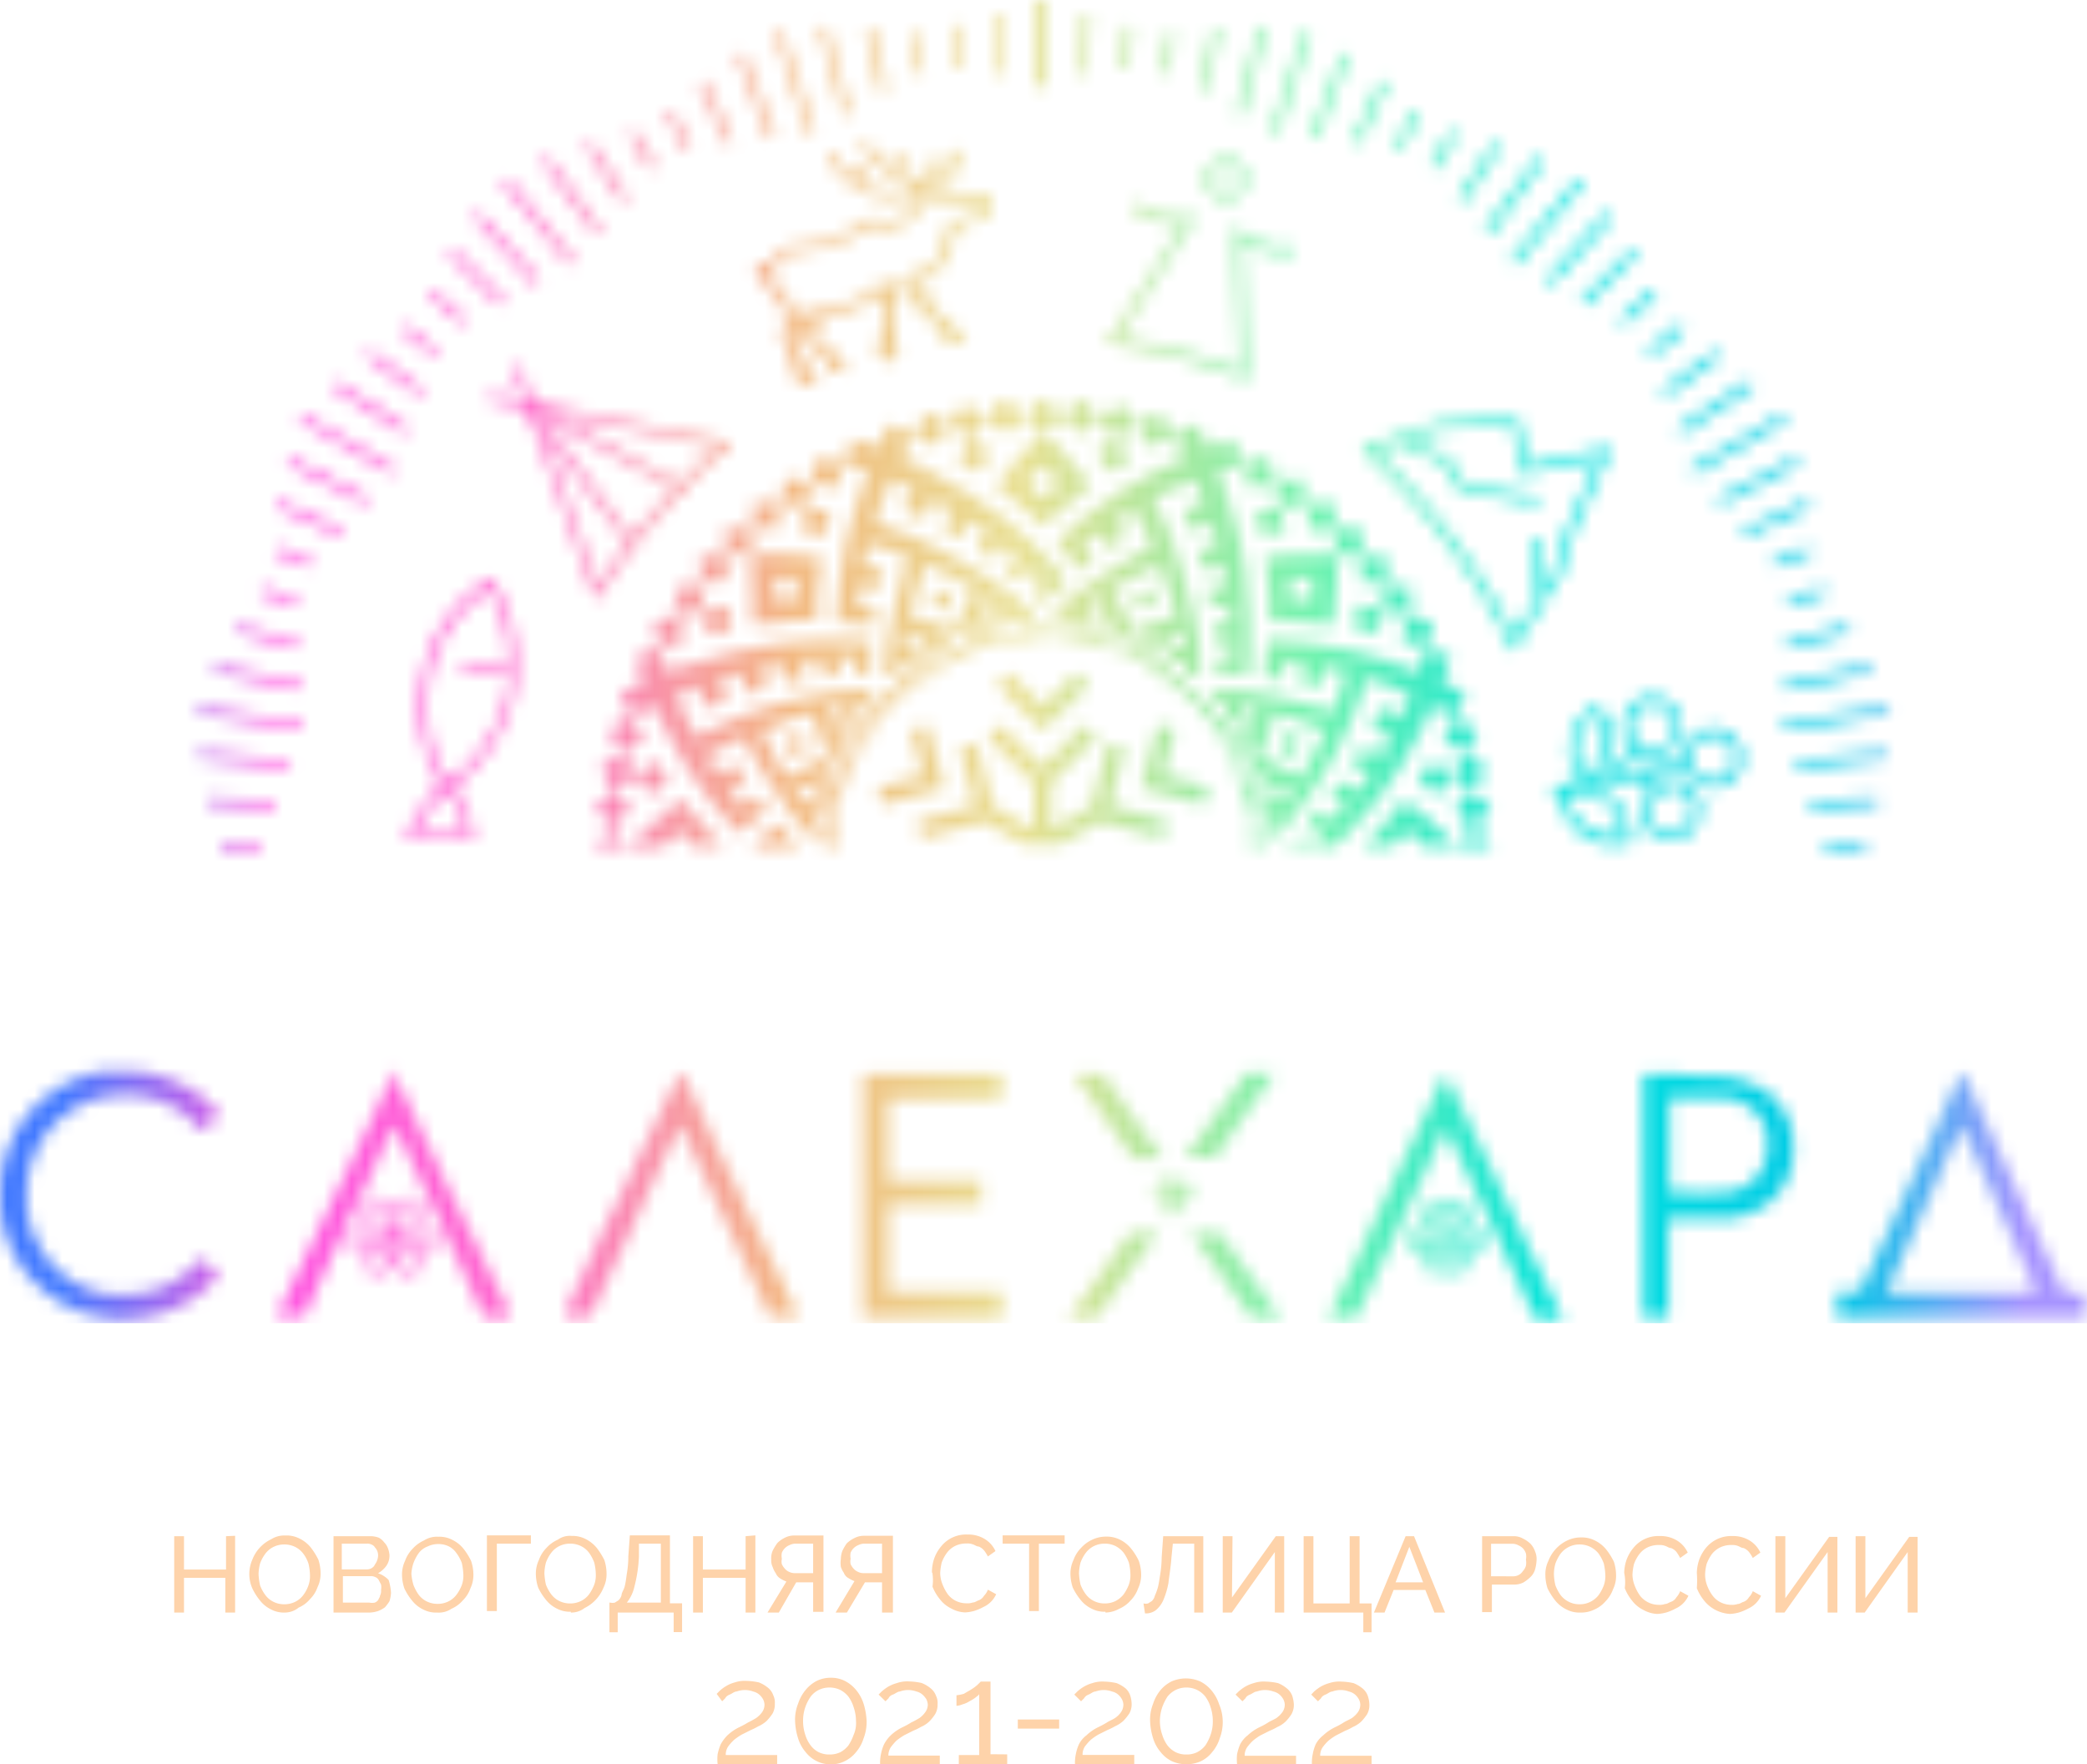 <svg xmlns="http://www.w3.org/2000/svg" xmlns:xlink="http://www.w3.org/1999/xlink" viewBox="0 0 151.43 128"><defs><style>.cls-1,.cls-2{fill:#fff;}.cls-2{fill-rule:evenodd;}.cls-3{mask:url(#mask);}.cls-4{fill:url(#Безымянный_градиент);}.cls-5{fill:#fed3aa;}</style><mask id="mask" x="0" y="0" width="151.43" height="96.01" maskUnits="userSpaceOnUse"><g id="mask0"><path class="cls-1" d="M137,93.78l-.07-.1.77-1.68.65-1.44L139,89.1l.69-1.53.66-1.46.52-1.14c.17-.37.4-.92.61-1.37s.28-.61.42-.91.21-.49.33-.74a.71.71,0,0,1,.1-.14c.2.11.21.31.29.48.16.33.3.67.45,1l.65,1.42c.15.34.3.68.46,1s.39.89.58,1.34l.45,1c.14.32.29.69.45,1s.22.47.32.71c.25.57.51,1.14.77,1.72l.42.89c.19.42.38.85.55,1.28v.1c-.14,0-3.59.06-6.63.06H137Zm5.1-15.57c-.19.42-.38.85-.55,1.27-.26.59-.55,1.17-.8,1.75s-.43.94-.65,1.4l-.36.77c-.22.47-.43.95-.64,1.42s-.35.75-.52,1.1c-.27.61-.54,1.21-.84,1.82l-.43.93c-.21.44-.38.89-.6,1.31s-.38.84-.58,1.25-.36.74-.52,1.1-.38.81-.55,1.23a.8.8,0,0,1-.13.19h-1.32a.32.32,0,0,0-.14,0,.35.35,0,0,0-.13.08.59.59,0,0,1,0,.21v1.55h18.08V93.9a.42.42,0,0,0-.14-.09.35.35,0,0,0-.17,0h-1.34c-.07-.15-.13-.3-.19-.44l-.81-1.75-.51-1.1c-.26-.59-.54-1.18-.81-1.77l-.5-1.1-.67-1.46-.26-.55-.9-2-.42-.9-.64-1.42c-.14-.31-.29-.62-.44-.94l-.6-1.33c-.14-.31-.3-.61-.43-.92a.56.56,0,0,0-.21-.27c-.06.12-.13.22-.18.33"/><path class="cls-1" d="M9,77.73l-.09,0H8.3a1.39,1.39,0,0,0-.41,0,1.33,1.33,0,0,1-.34,0,3.4,3.4,0,0,0-.46.06c-.41.11-.82.21-1.23.36a8.43,8.43,0,0,0-1.77.9,5.55,5.55,0,0,0-.92.67l-.55.46c-.09.09-.17.2-.26.3s-.25.27-.37.42a7.17,7.17,0,0,0-1,1.55c-.12.24-.24.48-.34.72a4.21,4.21,0,0,0-.3.84,5.85,5.85,0,0,0-.21,1A5.08,5.08,0,0,0,0,86.25a7.06,7.06,0,0,0,0,1.3c0,.26.07.52.09.78a7.56,7.56,0,0,0,.23,1,8.24,8.24,0,0,0,.49,1.28,9.58,9.58,0,0,0,.73,1.28,7.66,7.66,0,0,0,1,1.17c.13.14.29.25.43.39a5.41,5.41,0,0,0,.83.67,10.91,10.91,0,0,0,1.71.94,2.47,2.47,0,0,0,.59.22c.38.06.73.2,1.1.26s.7.13,1,.17a17.59,17.59,0,0,0,1.92-.05c.37-.11.75-.12,1.1-.23s.57-.15.85-.26a9.28,9.28,0,0,0,.86-.37c.2-.09.39-.21.59-.31a6.36,6.36,0,0,0,1.4-1,.17.17,0,0,1,.06-.06,5.16,5.16,0,0,0,.73-.75c.06-.07.1-.15.15-.22-.44-.39-.85-.79-1.31-1.15-.13.14-.24.29-.36.41a7.22,7.22,0,0,1-.87.79,7,7,0,0,1-2,1.06,7.23,7.23,0,0,1-.8.21l-.81.13a1.85,1.85,0,0,0-.23,0H9.33a.66.66,0,0,0-.28,0H8.79a.49.49,0,0,0-.17,0,2.15,2.15,0,0,1-.67,0,3.4,3.4,0,0,1-.46-.06c-.33-.11-.68-.18-1-.3A7.24,7.24,0,0,1,5,92.8a7.25,7.25,0,0,1-.76-.61,5.3,5.3,0,0,1-.9-1,7.53,7.53,0,0,1-.66-1.09,7.43,7.43,0,0,1-.74-2.47,8.71,8.71,0,0,1,0-1c0-.11,0-.21,0-.32a3.5,3.5,0,0,1,.06-.72c.06-.23.06-.46.13-.69a6.85,6.85,0,0,1,.32-1,7.08,7.08,0,0,1,1.73-2.56,7.73,7.73,0,0,1,.9-.7,4.88,4.88,0,0,1,.74-.42,5.6,5.6,0,0,1,.55-.27c.35-.1.7-.23,1.07-.31a6.36,6.36,0,0,1,1.23-.15c.43,0,.87,0,1.3,0h0l.92.18a5.91,5.91,0,0,1,1.37.5,6.9,6.9,0,0,1,.95.55,6.64,6.64,0,0,1,1.22,1.15l.11.13h.15l.42-.36c.14-.12.28-.24.41-.37s.3-.19.39-.38l-.31-.37a8.29,8.29,0,0,0-1.43-1.28A9.8,9.8,0,0,0,13,78.61a7.54,7.54,0,0,0-1.43-.55,7.06,7.06,0,0,0-.91-.21,2.44,2.44,0,0,1-.47-.09,1.26,1.26,0,0,0-.28,0H9.21a.09.09,0,0,1-.09,0Z"/><path class="cls-1" d="M62.72,77.93l-.09.09V95.54s0,.06.07.06h10l0-.16V94a.34.34,0,0,0-.09-.24H64.53c-.11-.07-.08-.18-.08-.26v-6a.39.39,0,0,1,.1-.08.2.2,0,0,1,.13,0h6.46s.06,0,.06-.07V85.73c-.06-.1-.16-.07-.24-.07H64.54c-.12-.08-.09-.18-.09-.27V79.85c.11-.12.21-.09.31-.09h7.9a2.21,2.21,0,0,0,0-.25V78.17a1,1,0,0,0,0-.24Z"/><path class="cls-1" d="M122.06,79.65h2.29c.28,0,.55,0,.86,0a3.25,3.25,0,0,1,.42.11,2.8,2.8,0,0,1,.88.31,4.44,4.44,0,0,1,.73.49,3.06,3.06,0,0,1,.54.65,4.35,4.35,0,0,1,.42,1,2.3,2.3,0,0,1,.05.45v.8a3.16,3.16,0,0,1-.26,1.1,3.7,3.7,0,0,1-.55.86,3.39,3.39,0,0,1-1,.77,4.94,4.94,0,0,1-.83.25,3.56,3.56,0,0,1-.92.1c-.72.05-1.44.05-2.16,0h-1.16a.3.3,0,0,1-.23-.07V79.66h1Zm-.43-1.71h-2.29l-.1.08V95.48a.5.5,0,0,0,.05.13H121a.35.35,0,0,0,.06-.14.38.38,0,0,0,0-.15V88.43h3.52a.67.67,0,0,1,.24,0H125c.13,0,.26,0,.39,0a2.74,2.74,0,0,0,.5-.08,3.18,3.18,0,0,1,.33-.08l.55-.17a5.06,5.06,0,0,0,1.22-.58,4.91,4.91,0,0,0,.88-.76,4.49,4.49,0,0,0,.65-.9,5,5,0,0,0,.59-1.89c0-.2,0-.41,0-.62s0-.28,0-.43v-.15a3.65,3.65,0,0,1-.07-.46,2.63,2.63,0,0,0-.13-.62,3.81,3.81,0,0,0-.43-1,4.13,4.13,0,0,0-1.14-1.35,4.07,4.07,0,0,0-.55-.37,5.52,5.52,0,0,0-.55-.26q-.39-.17-.78-.3a7.28,7.28,0,0,0-1.46-.3,7.47,7.47,0,0,0-1,0Z"/><path class="cls-1" d="M49.22,78c-.1.21-.19.43-.29.64l-1.07,2.2c-.21.45-.43.9-.65,1.34-.14.29-.27.58-.42.86s-.32.7-.48,1-.31.66-.47,1-.4.85-.61,1.27-.28.54-.41.82-.32.7-.48,1-.37.74-.55,1.1-.38.81-.55,1.22l-.89,1.89-.6,1.24L41,95.25a.32.32,0,0,0,0,.14.35.35,0,0,0,0,.14s0,0,.05,0h1.76l.12-.19c.17-.36.33-.72.5-1.1s.41-.9.63-1.35.55-1.19.85-1.78.43-.94.66-1.39.38-.81.55-1.21c.07-.16.15-.33.24-.49.24-.55.47-1.07.73-1.59s.44-.94.67-1.41.58-1.24.86-1.87c.17-.37.33-.74.52-1.1.06-.11.06-.28.25-.33l.09.17.74,1.61L51,85.15l.67,1.45c.21.43.41.84.61,1.27s.55,1.17.81,1.75c.14.3.31.59.45.9s.21.55.34.77c.29.55.55,1.16.83,1.72.17.31.29.66.44,1,.07.15.15.28.22.43l.49,1.1a1.15,1.15,0,0,0,.26,0h1.69a.57.57,0,0,0,0-.13.35.35,0,0,0,0-.13,2.11,2.11,0,0,1-.18-.33l-.45-1c-.33-.71-.67-1.41-1-2.11-.17-.38-.35-.75-.55-1.1-.31-.67-.63-1.35-.95-2-.13-.27-.28-.55-.41-.81s-.29-.66-.45-1l-.62-1.28-1-2.07-.48-1-1-2.19-.73-1.51c-.16-.34-.32-.69-.5-1.05a1,1,0,0,0-.16.19"/><path class="cls-1" d="M28.45,78.06c-.14.28-.27.55-.41.85s-.24.49-.36.74c-.19.42-.38.83-.58,1.24l-1,2.07c-.19.4-.38.79-.55,1.18l-1,2.07c-.13.27-.26.55-.39.81l-.6,1.23-.95,2L22,91.5c-.33.69-.66,1.4-1,2.09-.12.27-.26.52-.38.79s-.37.77-.55,1.17a.44.44,0,0,0,.15,0h1.81c.09-.15.17-.31.25-.46l.54-1.21c.29-.61.55-1.22.86-1.83.19-.43.38-.85.58-1.28l.13-.18s1-2.16,1-2.3L26.07,87l.2-.4.58-1.21c.1-.22.19-.45.29-.67s.25-.47.36-.71c.19-.4.36-.8.55-1.19s.27-.59.41-.87a1.88,1.88,0,0,1,.16-.23c.07.12.12.23.17.33.24.51.48,1,.71,1.52.14.29.27.59.4.88s.31.6.45.9.2.46.31.69.14.29.21.44l.66,1.38c.13.26.24.55.36.79a.42.42,0,0,0,.11.15,15.39,15.39,0,0,0,.81,1.81l.1.21c.26.57.54,1.15.8,1.72.19.4.39.8.55,1.21s.37.79.55,1.18a1.77,1.77,0,0,0,.15.31c.07.11.07.27.22.33H36.9l.05-.06a.73.73,0,0,0,0-.3c-.29-.63-.55-1.23-.85-1.83L35.39,92l-.48-1c-.31-.68-.64-1.36-1-2-.12-.24-.23-.48-.34-.72-.31-.65-.62-1.31-1-2-.15-.32-.3-.65-.47-1s-.24-.55-.37-.81c-.21-.46-.43-.92-.65-1.37-.13-.26-.27-.52-.39-.78l-1-2.1-.51-1.09-.65-1.39a.36.36,0,0,0-.2.22"/><path class="cls-1" d="M25.42,90.39l.12-.45,1.52.41,1-.58-1-.58-1.52.42-.12-.47,1.38-.36-.37-1.39.46-.12.4,1.52,1,.57V88.21L27.18,87.1l.33-.34,1,1,1-1,.34.34-1.12,1.11v1.15l1-.57.41-1.52.45.12-.37,1.39,1.39.36-.13.47L30,89.19l-1,.58,1,.58,1.52-.41.13.45-1.39.37.37,1.39-.45.13-.41-1.53-1-.57v1.15l1.12,1.11-.34.34-1-1-1,1-.33-.34,1.11-1.11V90.18l-1,.57-.4,1.53-.46-.13.37-1.39Z"/><path class="cls-1" d="M104.81,78c-.09.17-.17.36-.25.55l-1.1,2.25-.42.85c-.14.29-.31.71-.48,1.06s-.36.73-.55,1.1-.33.74-.51,1.1c-.3.62-.59,1.24-.9,1.86-.18.39-.36.77-.55,1.15s-.38.84-.58,1.25-.5,1.1-.76,1.64-.47,1-.69,1.43l-.63,1.31-.21.43c-.21.43-.42.87-.62,1.3,0,.1-.14.21-.07.34h1.89a.75.75,0,0,0,.07-.12c.18-.38.35-.76.55-1.14l.68-1.48.6-1.25c0-.1.09-.21.14-.31l.33-.66S102,88,102.16,87.61l.69-1.42c.27-.57.55-1.15.81-1.73s.5-1.06.75-1.59c.14-.31.28-.63.43-.94a.08.08,0,0,1,0,0l0,0h.1l.55,1.18c.07.15.16.3.23.45l.57,1.25.37.74c.25.55.48,1.1.76,1.64s.55,1.17.85,1.76c0,0,.82,1.81.82,1.81l.72,1.51c.07.15.15.3.23.45l.7,1.56c.21.44.41.88.62,1.31a.64.64,0,0,0,.1.13h1.85l.06-.07c-.19-.39-.36-.76-.55-1.14s-.3-.59-.44-.89c-.27-.59-.54-1.18-.82-1.77-.16-.35-.35-.7-.52-1s-.36-.8-.54-1.2c-.3-.64-.62-1.29-.93-1.93l-.89-1.89c-.17-.37-.34-.74-.52-1.1-.28-.59-.55-1.17-.85-1.75l-.59-1.25c-.2-.42-.37-.77-.55-1.16-.11-.23-.21-.47-.33-.7-.28-.55-.55-1.16-.84-1.74l-.09-.15-.14.21"/><path class="cls-1" d="M104.3,89.77a.61.61,0,0,1,.1-.37.7.7,0,0,1,.3-.24.62.62,0,0,1,.38,0,.63.63,0,0,1,.34.18.7.7,0,0,1,.18.34.66.66,0,0,1-.65.78.65.65,0,0,1-.65-.65Zm.66-2-.91-.9-.34.34,1,1v.44a1.1,1.1,0,0,0-.59.34l-.38-.22-.37-1.36-.46.12.33,1.23-1.23.33.12.46,1.36-.36.39.22a1,1,0,0,0,0,.69l-.39.21L102.13,90l-.12.46,1.23.33L102.91,92l.46.12.37-1.36.38-.22a1.1,1.1,0,0,0,.59.34v.44l-1,1,.34.34.91-.9.92.89.34-.34-1-1v-.44a1.17,1.17,0,0,0,.6-.34l.38.22.36,1.36L107,92l-.33-1.23,1.23-.33L107.8,90l-1.36.36-.39-.21a1,1,0,0,0,0-.69l.39-.22,1.36.36.12-.46-1.23-.33.33-1.23-.46-.12-.36,1.36-.38.22a1.17,1.17,0,0,0-.6-.34v-.44l1-1-.34-.34Z"/><path class="cls-1" d="M82,89.47l-1.25,1.75-.73,1L78.75,94c-.32.42-.64.85-1,1.29l-.21.3s0,0,0,0l2,0a1.71,1.71,0,0,0,.18-.2c.41-.55.83-1.13,1.24-1.7l1.12-1.58c.52-.72,1.05-1.42,1.56-2.14l.37-.55Zm4.39,0,.3.42,1.39,1.9,1.38,1.91,1.38,1.9h1.89c.06,0,.12,0,.15-.06a0,0,0,0,0,0,0L91.73,94l-1.55-2.2c-.41-.55-.81-1.14-1.21-1.71l-.44-.61ZM79.82,77.92H78.08L78,78l.11.18,1,1.43c.23.33.45.66.69,1l1.06,1.49.82,1.14.59.84h2.16l-.11-.16-1-1.31c-.23-.33-.46-.66-.7-1l-.86-1.2-.69-1-.89-1.24-.11-.15A.49.49,0,0,0,80,78,.57.57,0,0,0,79.82,77.92Zm10.42.22c-.13.21-.27.39-.41.59L89,79.86l-1,1.35c-.44.61-.88,1.21-1.31,1.82l-.74,1h2.2l.68-1,1.41-2c.55-.75,1.1-1.5,1.6-2.26l.55-.78a.06.06,0,0,0,0-.06l-.06-.07H90.7a.51.51,0,0,0-.25,0,.47.47,0,0,0-.19.18"/><path class="cls-1" d="M85.8,85.3l-.57,1-.58-1-.41.23.57,1H83.67V87h1.14l-.57,1,.41.23.58-1,.57,1,.41-.23-.57-1h1.14v-.47H85.64l.57-1Z"/><path class="cls-1" d="M64,58.39l4.55-1.22-1.22-4.55-1.23.32.88,3.32-3.29.89ZM75.65,53,79,49.71l-.91-.9-2.43,2.42-2.42-2.42-.91.9Zm4.89,5.42,1.1-4.18-1.23-.34L79.19,58.5l-2.92,1.68V56.81l3.33-3.33-.9-.9-3.07,3.06-3.07-3.06-.9.9L75,56.81v3.37L72.07,58.5l-1.22-4.56-1.23.34,1.12,4.18-4.19,1.13.33,1.23,4.55-1.21,2.92,1.68h2.56l2.92-1.68,4.55,1.21.33-1.23Zm7.14-1.31-3.29-.89.88-3.32L84,52.62l-1.22,4.55,4.55,1.22Z"/><path class="cls-1" d="M98.88,61.43H101l-1.07-1.06-1.09,1.06Zm-3.12-11.6.39-1.44.27-1.48-1.48-.25-1.49-.13-.14,1.25.13-1.25L92,46.44l-.15,1.4-.13,1.26,1.26.21.27-1.37,1.39.2-.28,1.38Zm3.41-.64,1.53.55.55-1.65-1.65-.48L98,47.18l-1.6-.29-.27,1.48,1.46.38ZM95,55.33l-.65,1.1,1.1.62L96.1,56l.73-1.2.62-1.27.64-1.36.54-1.41.55-1.53-1.57-.43-.4,1.46-.51,1.4-.06.16.06-.16-1.34-.45-.51,1.31,1.33.45-.62,1.25ZM81.7,39,81,37.74,80.1,36.5l-1.23.87-1.15,1,.78,1-.79-1-1.06.93.89,1.09.81,1,1-.73-.78-1.17,1.12-.84.78,1.18Zm2-2.86,1.48-.68-.78-1.57-1.52.84-1.42.81-1.32.92L81,37.74,82.25,37ZM85,43.49l.32,1.23,1.23-.35-.32-1.23-.33-1.35-.45-1.34L85,39l-.62-1.36-.7-1.47L82.24,37l.75,1.3.62,1.36-1.26.62.54,1.29L84.15,41l.45,1.32ZM64.1,41.38,62.65,41l-1.48-.27-.25,1.48-.13,1.49-.1,1.41,1.41.15,1.26.13.2-1.25-1.37-.28.21-1.38,1.37.27ZM63.46,38,64,36.45l-1.65-.55-.48,1.64-.43,1.57-.29,1.61,1.48.26L63,39.53Zm6.14,4.18,1.1.64.62-1.1L70.22,41,69,40.31l-1.26-.66L66.41,39,65,38.47l-1.52-.55L63,39.49l1.46.4,1.4.52-.45,1.33,1.31.51.45-1.32,1.25.61,1.15.55ZM53.32,55.42l-1.3.75L50.78,57l.87,1.23,1,1.14.93,1.06,1.1-.89,1-.8-.73-1-1.17.78-.83-1.1,1.17-.78Zm-2.85-2L49.79,52l-1.57.78.84,1.52.8,1.41L50.79,57,52,56.17l-.76-1.3Zm7.29-1.39L59,51.76l-.34-1.22-1.23.31-1.36.33-1.33.45-1.41.51-1.37.63-1.47.7.8,1.41,1.32-.75L54,53.5l.15-.06-.15.07.62,1.26,1.29-.55L55.24,53l1.32-.45Zm3.46-.8.2,1-1,.27-.29-1.1,1.1-.2-.17-1,.18,1Zm-2.07,6.48-.86.59-.66-.92,1-.55Zm3.11-6.64L63.32,51,63.22,50l-1.06.08L61,50.15l-1.13.2-1.24.2L59,51.77l.31,1.09.39,1.1.37,1-1,.44-1,.48-1,.55-.64-1.1-.55-1.13-1.29.55.73,1.19L56,57l.73,1,.66,1,.73.87.82-.67-.81.67.69.8L59.6,60l-.68-.8.86-.6-.62-.83.92-.52-.55-.91,1-.43-.45-1,1-.35-.37-1,1-.26-.28-1,1-.17ZM72.63,44l-.6.88-.91-.55.55-1Zm-5.77,2.1-.27,1-1-.19.19-1.1Zm6.65-1.48.81.69L75,44.5l-.8-.68-.89-.75-.94-.65-1-.75-.62,1.1-.57,1-.49,1-.43,1-1-.37L67.13,45,66,44.7l.35-1.21.42-1.18-1.31-.52-.33,1.36-.32,1.23-.21,1.25-.19,1.13-.1,1.14,1.06.1-1.05-.1L64.27,49l1,.11L65.4,48l1,.19.17-1,1,.29.26-1,1,.38.35-1,1,.45.44-1,.91.55.52-.92.86.62Zm12.36,2.3-1,.19-.26-1-.24-.91.24.91,1.1-.29Zm-5.56-2.59-.91.55L78.8,44l.93-.65ZM86,48l.08,1,1.06-.11-.08-1L87,46.73l-.2-1.13-.2-1.24-1.22.34-1.09.3-1.1.4-1,.37-.44-1-.48-1-.58-1,1.1-.64,1.13-.55-.55-1.3-1.2.73-1.09.65-1,.73-1,.66-.86.74.67.82-.67-.82-.81.69.68.82.8-.68.59.87.87-.62.51.92.91-.55.44,1,1-.46.35,1,1-.37.27,1,1-.28.18,1Zm6.2,9.77.55-.91,1,.54-.65.94Zm-.93-6.29-.3,1.1-1-.26.19-1Zm1.18,7.74L91.8,60l.82.67.69-.8.74-.89.67-.94.74-1-1.1-.61-1-.58-1-.48-.95-.43.36-1,.4-1.07.29-1.1,1.23.32,1.19.42.51-1.32L94,50.88l-1.24-.32-1.24-.2-1.14-.21-1.13-.09-.11,1,.11-1L88.19,50,88.08,51l1,.08-.19,1,1,.17-.28,1,1,.25-.38,1,1,.35-.45,1,1,.44-.55.91.91.52-.59.85Zm-2,2.23h1.37l-.69-.68.63-.73-.72-.63.55-.78-.8-.55.49-.83-.85-.47.43-.88L90,55.5l.34-.91-.91-.32.27-.93-1-.24.18-1L88,52l.1-1-1-.07V50h-1l-.07-1-1,.1-.16-1-.95.18-.24-.94-.93.26-.32-.91-.91.34-.39-.88-.88.42-.47-.85-.83.5-.55-.8L77.7,46l-.61-.75-.74.64-.64-.67L75,46l-.73-.64-.61.76-.79-.55-.55.8-.84-.5-.47.84-.87-.42-.4.89-.91-.35-.31.92-.94-.26-.23.94-1-.19-.15,1-1-.09-.06,1h-1v1l-1,.07.09,1-1,.15.19,1-.94.23.26.94-.91.31.34.91-.88.4.42.87-.85.47.5.84-.8.55.55.79-.75.61.63.74.76-.62-.62-.78.8-.55-.54-.79.84-.47-.5-.83.89-.4-.43-.87.92-.32-.35-.9,1-.24-.27-.93,1-.16L63.43,52l1-.08-.1-1h1V50l1,.1.08-1,1,.18.15-1,.94.26.23-.94.91.34.32-.91.87.42.39-.88.84.5.47-.85.78.55.55-.8.74.63.61-.75.68.69.68-.69.61.75.73-.64.55.8.79-.54.47.84.83-.5.4.88.87-.42L82,48l.9-.35.24.95.93-.27.16,1,1-.18.07,1,1-.1v1h1l-.1,1L88,52l-.18.94,1,.16-.27.93.94.24-.34.91.91.32-.42.87.88.39-.5.84.85.47-.54.78.8.55-.64.74.75.61-.69.68ZM93.6,43.52V41.9l-.14-1.61-1.65.13L92,42.07l.12,1.49h0v1.5h1.51l1.49.12.13-1.62Zm-.16-3.24.15,1.64h1.62v1.65l1.64.15L97,42l0-1.74-1.75,0Zm1.78,3.26-.14,1.64,1.65.15.13-1.65ZM93.85,54.82l.55-1.15-1.2-.41-.4,1.09ZM77.9,36.22l1.25-1L78.1,33.93l-1.25,1Zm-2.19,2,1.05-1.07L75.71,36.1l-1.06,1.09Zm8.16,5.65-.42-1.19-1.14.55.48,1ZM69.1,43.27,68,42.72l-.41,1.2,1.09.39ZM50.47,59.22l-1.24,1.05,1.13,1.16H52.5l-1.07-1.06Zm-3.6,1,1.21,1.26,1.14-1.16-1-1.25Zm9.49,1.26H58l-.81-.82-.73-.87-1,.8Zm-1.83,0h1.82l-.91-.9Zm5,0h1.4l-.7-.68ZM49.43,58,48.19,59l1,1.25,1.24-1Zm8.74-4.7-1.2.42.55,1.14,1-.48Zm-11.3,6.92-1.21,1.26h2.41Zm-2.51-.11-1.3,1.37h2.6Zm3.18-4.89-1.41,1,1,1.46,1.41-1Zm9.17-7L57,49.51l1.39-.22-.27-1.37,1.39-.09.12,1.27,1.27-.1-.12-1.26H62v1.14h1.15V47.73l.1-1.13L62,46.48H60.73v0l-1.39,0-1.41.09-1.49.13Zm-2.94.63.4,1.45,1.45-.39-.4-1.44,1.47-.25-.26-1.48-1.49.25-1.59.29Zm-3.1,1,.54,1.53,1.54-.55-.55-1.52,1.57-.43-.42-1.58-1.57.43-1.65.49Zm2.14-5.89-1.71.34.26,1.73,1.71-.34ZM49,42.71l.28,1.86-1.8.55L47.88,47l-1.75.69.6,1.79L45,50.27,45.79,52l-1.6,1,.9,1.65-1.52,1.1,1,1.57L43.2,58.55,44.38,60l1.41-1.25L44.62,57.3l1.51-1.1-1-1.57,1.61-1L45.8,52l1.68-.84.7,1.6L49.75,52l-.7-1.59,1.62-.63-.55-1.64-1.65.62L49,50.39l-.55-1.65L47.87,47l1.81-.55-.44-1.83,1.85-.37-.28-1.87Zm8.81.81H56.13l-1.61.15.13,1.64,1.65-.14L57.79,45v0h1.5v-1.5l.12-1.49-1.62-.13Zm.15-3.23-1.72-.12-1.74,0,0,1.73.12,1.75,1.62-.15V41.93h1.62Zm0,0-.15,1.64,1.65.14.15-1.65Zm2.26-3.18-1.73-.26-.31,1.7,1.73.27Zm11.46,1.5-.78,1.18,1.14.83.77-1.16,1,.92-.8,1,1,.83.8-1,.88.89-.78.84.82.81.81-.81.88-.73-.79-1-.89-.94-.89.9.89-.9-1-1-1.06-.93-1.15-1ZM69.13,37l-.75,1.3,1.3.76.74-1.3,1.22.86.86-1.23-1.18-.85L70,35.59Zm-2.9-1.49L65.53,37l1.48.68.7-1.46,1.41.8.82-1.41-1.37-.79-1.52-.84Zm4.23-3.62,1.1-1.52L70,29.29l-1.09,1.52-1.65-.9-1,1.61-1.73-.76-.85,1.69-1.78-.6-.69,1.76-1.83-.44L58.83,35,57,34.7l-.37,1.85-1.88-.12-.21,1.88-1.89,0,0,1.88-1.86.22.11,1.88,1.88-.21-.12-1.88,1.88-.05,0-1.88,1.88.11.22-1.87,1.86.28L58.83,35l1.84.44.55-1.81,1.78.6-.64,1.65,1.65.55.63-1.65,1.59.7L67,33.9l-1.59-.7-.77,1.56.77-1.56.84-1.69,1.64.9,1-1.6Zm1.46,1-1.46-1-1,1.4,1.46,1Zm2.39-2.75L72.83,28.9l-1.25,1.42,1.48,1.18Zm1.4,1.34,1.36-1.3-1.36-1.3-1.38,1.3Zm0,4.69L74.55,35l-1.24-1-1.06,1.24,1.26,1,1.14,1,1.06-1.07,1.05,1.07,1.15-1-1-1.24ZM77,32.62l-1.25-1.2-1.26,1.2L73.3,33.93l1.25,1,1.16-1.15L76.86,35l1.25-1L77,32.62Zm5,.66-1-1.41-1.46,1,1.05,1.41Zm7,9.17-1.38.27.22,1.39,1.36-.27.1,1.39L88,45.35l.1,1.27,1.25-.12v1.24H88.25V48.9H89.4l1.12.08.12-1.25V46.46h0l0-1.39-.1-1.41-.13-1.5Zm-.63-2.94-1.46.4.39,1.45L88.74,41,89,42.44l1.48-.27-.25-1.48-.29-1.59Zm-1-3.1L85.85,37l.55,1.53,1.52-.55.43,1.57,1.58-.42-.43-1.57L89,35.88Zm5.54.43,1.87-.28-.37-1.85L92.55,35,92,33.18l-1.84.44-.69-1.75-1.79.59-.84-1.69-1.73.76-1-1.61-1.64.9L81.36,29.3l-1.57,1.05-1.25-1.41-1.47,1.18,1.25,1.41,1.47-1.18,1.1,1.52,1.57-1,1,1.61,1.64-.9.84,1.68-1.6.7.78,1.56,1.6-.7.62,1.65L89,35.88l-.63-1.64-1.65.54,1.65-.54,1.79-.61.54,1.82L92.52,35Zm.34,1.71-.35-1.71-1.73.26.36,1.72ZM100,45.93l.25-1.73-1.71-.34-.26,1.73Zm-5,15.5-.82-.82-.81.82Zm3.51-4-1.16-.78-.84,1.14,1.14.76-.91,1-1-.81-.82,1,1,.8-.9.88h1.8l-.9-.89.9.89,1-1,.94-1.05,1-1.14Zm1.65-2.52-1.31-.75-.75,1.3,1.3.74-.86,1.22,1.23.85.87-1.22.92-1.33Zm1.49-2.9-1.47-.7-.68,1.48,1.47.7-.81,1.41,1.41.82.81-1.41.83-1.53Zm2.65,5.68,1-1.45-1.41-1-1,1.46Zm.38-8.23L104,51l.68-1.59Zm3.16,6.33-1.52-1.1.9-1.64-1.61-1,.75-1.73-1.69-.84.6-1.79L103.51,47l.45-1.84-1.81-.55.28-1.87-1.85-.37.12-1.88-1.88-.21,0-1.89-1.88-.05-.21-1.87-1.89.12L95,38.46l1.87-.11.05,1.87,1.89.05-.12,1.88,1.88.21-.29,1.87,1.86.37-.45,1.84,1.81.55-.6,1.78-1.64-.64-.55,1.65,1.65.64L101.66,52l1.57.77.7-1.59-1.56-.77,1.56.76,1.69.84-.91,1.65,1.62,1-1,1.57,1.52,1.1Zm-.86,4.3,1.18-1.48-1.42-1.25-1.18,1.47Zm-6,1.36,1.14-1.16,1-1.25-1.24-1-1,1.26-1,1.14Zm4.68,0-1.2-1.26L103.16,59l-1,1.25,1.14,1.16Zm2.6,0L107,60l-1.3,1.38Z"/><path class="cls-1" d="M92.2,9.6l2.4-7.38.52.17-2.4,7.38"/><path class="cls-1" d="M75.43,6.22V0H76V6.22"/><path class="cls-1" d="M89.66,8.22l1.69-6.33.54.14-1.7,6.33"/><path class="cls-1" d="M87,6.56,88,2l.54.12-1,4.51"/><path class="cls-1" d="M84.26,5.27l.46-2.94.54.09L84.8,5.35"/><path class="cls-1" d="M81.33,5l.33-3.13.55.06L81.88,5"/><path class="cls-1" d="M78.36,5.38,78.59,1l.55,0L78.9,5.42"/><path class="cls-1" d="M95.06,9.9l2.33-6.06L97.9,4,95.57,10.1"/><path class="cls-1" d="M120.57,28.29l3.92-2.84.32.44-3.91,2.84"/><path class="cls-1" d="M98.16,10.21l2-4.39.51.23-2,4.38"/><path class="cls-1" d="M107.69,16.72l3.9-5.37.44.33-3.9,5.37"/><path class="cls-1" d="M101.17,10.67,102.53,8l.49.25-1.36,2.66"/><path class="cls-1" d="M103.77,12l1.49-2.56.47.27-1.48,2.57"/><path class="cls-1" d="M105.78,14.38l2.65-4.08.46.29-2.65,4.09"/><path class="cls-1" d="M119.52,25.43l2.36-1.91.35.43-2.37,1.91"/><path class="cls-1" d="M117.51,23.14,119.86,21l.37.41-2.35,2.11"/><path class="cls-1" d="M114.7,21.8l3.74-3.75.38.39-3.74,3.74"/><path class="cls-1" d="M112.16,20.31l4.42-4.91.41.37-4.42,4.9"/><path class="cls-1" d="M109.61,18.91l4.88-6,.43.34-4.88,6"/><path class="cls-1" d="M121.74,31l5.2-3.38.3.46L122,31.5"/><path class="cls-1" d="M132.39,61h3v.55h-3"/><path class="cls-1" d="M122.66,33.92l6.72-3.87.27.47-6.71,3.88"/><path class="cls-1" d="M129.67,43.46l2.63-.86.16.52-2.62.86"/><path class="cls-1" d="M124.6,36.11l5.69-2.91.25.49-5.69,2.91"/><path class="cls-1" d="M126.42,38.41l4.69-2.08.22.5-4.69,2.09"/><path class="cls-1" d="M128.65,40.66l2.57-1,.19.51-2.57,1"/><path class="cls-1" d="M131.34,58.11l4.91-.26,0,.55-4.91.26"/><path class="cls-1" d="M130.27,55.21l6.61-.7.05.55-6.6.69"/><path class="cls-1" d="M129.3,52.47,137,51.26l.09.54L129.39,53"/><path class="cls-1" d="M129.39,49.58l6.35-1.35.12.53-6.35,1.35"/><path class="cls-1" d="M129.6,46.56l4.48-1.2.15.52-4.49,1.21"/><path class="cls-1" d="M58.62,9.77l-2.4-7.38.53-.17L59.14,9.6"/><path class="cls-1" d="M75.37,6.22V0h.55V6.22"/><path class="cls-1" d="M61.15,8.36,59.45,2,60,1.89l1.7,6.33"/><path class="cls-1" d="M63.81,6.67l-1-4.51L63.38,2l1,4.52"/><path class="cls-1" d="M66.54,5.35l-.47-2.93.54-.09.47,2.94"/><path class="cls-1" d="M69.46,5l-.33-3.12.55-.06L70,5"/><path class="cls-1" d="M72.44,5.42,72.21,1l.54,0L73,5.38"/><path class="cls-1" d="M55.76,10.1,53.44,4,54,3.84,56.28,9.9"/><path class="cls-1" d="M30.44,28.73l-3.91-2.84.32-.44,3.91,2.84"/><path class="cls-1" d="M52.68,10.43l-2-4.38.5-.23,2,4.39"/><path class="cls-1" d="M43.2,17.05l-3.9-5.37.45-.33,3.9,5.37"/><path class="cls-1" d="M49.67,10.92,48.32,8.26,48.81,8l1.35,2.66"/><path class="cls-1" d="M47.09,12.32,45.61,9.75l.47-.27L47.57,12"/><path class="cls-1" d="M45.1,14.68l-2.66-4.09.46-.29,2.66,4.08"/><path class="cls-1" d="M31.47,25.86,29.11,24l.35-.43,2.36,1.91"/><path class="cls-1" d="M33.45,23.54l-2.34-2.11.36-.41,2.35,2.12"/><path class="cls-1" d="M36.25,22.18l-3.74-3.74.39-.39,3.74,3.75"/><path class="cls-1" d="M38.77,20.67l-4.42-4.9.4-.37,4.42,4.91"/><path class="cls-1" d="M41.29,19.25l-4.87-6,.43-.34,4.87,6"/><path class="cls-1" d="M29.3,31.5l-5.2-3.38.3-.46L29.59,31"/><path class="cls-1" d="M18.94,61.54H16V61h3"/><path class="cls-1" d="M28.4,34.4l-6.71-3.88.27-.47,6.71,3.87"/><path class="cls-1" d="M21.5,44l-2.63-.86L19,42.6l2.63.86"/><path class="cls-1" d="M26.49,36.6,20.8,33.69l.25-.49,5.69,2.91"/><path class="cls-1" d="M24.7,38.92,20,36.83l.22-.5,4.69,2.08"/><path class="cls-1" d="M22.49,41.18l-2.57-1,.2-.51,2.57,1"/><path class="cls-1" d="M20,58.66l-4.91-.26,0-.55,4.91.26"/><path class="cls-1" d="M21,55.75l-6.6-.69.05-.55,6.61.7"/><path class="cls-1" d="M22,53,14.3,51.8l.08-.54L22,52.47"/><path class="cls-1" d="M21.83,50.11l-6.35-1.35.11-.53L22,49.58"/><path class="cls-1" d="M21.6,47.09l-4.49-1.21.14-.52,4.49,1.2"/><path class="cls-1" d="M37.72,26.49,43.65,43.2l-.52.18L37.2,26.67"/><path class="cls-1" d="M35.57,28.55,52.94,32.1l-.11.53L35.46,29.09"/><path class="cls-1" d="M38.52,29.17,46.1,39.35l-.44.33L38.08,29.5"/><path class="cls-1" d="M38.41,29.12l11.14,6.09-.26.47L38.15,29.6"/><path class="cls-1" d="M43.12,42.79a52.76,52.76,0,0,1,9.33-10.73l.37.4a51.77,51.77,0,0,0-9.24,10.63l-.46-.3Z"/><path class="cls-1" d="M37.05,50.3l-.27,0a11.14,11.14,0,0,0-1.47-7.77l.23-.15.14.23a10.22,10.22,0,0,0-4.56,6.93A10,10,0,0,0,31,51.3,10.34,10.34,0,0,0,32.65,57l-.23.15-.16-.22a11.39,11.39,0,0,0,4.52-6.64l.27,0,.28.05a11.94,11.94,0,0,1-4.74,7l-.24.17-.16-.24a10.87,10.87,0,0,1-1.78-6,11.11,11.11,0,0,1,.16-1.91,10.7,10.7,0,0,1,4.83-7.3l.23-.13.14.21a11.44,11.44,0,0,1,1.73,6.15,12.54,12.54,0,0,1-.17,2Z"/><path class="cls-1" d="M32.45,56.93l.17.21A12.2,12.2,0,0,0,30,60.79l-.24-.14v-.27l4.32,0v.27l-.27,0a9.48,9.48,0,0,0-1.55-3.67l.23-.15.17.21-.17-.21.23-.16a10.43,10.43,0,0,1,1.65,3.88l.06.33-5.13-.06.24-.4a13.09,13.09,0,0,1,2.8-3.81l.24-.18.16.24Z"/><path class="cls-1" d="M33.5,48.06a7.5,7.5,0,0,0,1.34.12,5.18,5.18,0,0,0,2-.34l.25.49a5.56,5.56,0,0,1-2.24.4,7.64,7.64,0,0,1-1.44-.13l.1-.55Z"/><path class="cls-1" d="M34.4,45.76v0a.31.31,0,0,0-.07-.18.26.26,0,0,0-.17-.09h0a.3.3,0,0,0-.18.06.28.28,0,0,0-.09.17v0a.28.28,0,0,0,.06.18.3.3,0,0,0,.17.1h0a.3.3,0,0,0,.18-.06.33.33,0,0,0,.1-.17.33.33,0,0,1-.1.17.3.3,0,0,1-.18.06h0a.3.3,0,0,1-.17-.1.28.28,0,0,1-.06-.18v0a.28.28,0,0,1,.09-.17.3.3,0,0,1,.18-.06h0a.26.26,0,0,1,.17.09.31.31,0,0,1,.07.18Z"/><path class="cls-1" d="M88.63,14.25,88.7,14,89,14a1,1,0,0,0,.61-.2A1,1,0,0,0,90,13a.94.94,0,0,0-.21-.61,1,1,0,0,0-.53-.36A1.15,1.15,0,0,0,89,12a1,1,0,0,0-.61.2A1.09,1.09,0,0,0,88,13a1,1,0,0,0,.21.6,1,1,0,0,0,.53.36l-.07.26-.07.27a1.51,1.51,0,0,1-.82-.55,1.54,1.54,0,0,1-.33-.94,1.93,1.93,0,0,1,.06-.41A1.58,1.58,0,0,1,88,11.8a1.53,1.53,0,0,1,.94-.32,1.75,1.75,0,0,1,.4,0,1.57,1.57,0,0,1,.83.55,1.53,1.53,0,0,1,.32.95,1.39,1.39,0,0,1-.06.4,1.49,1.49,0,0,1-.55.82,1.53,1.53,0,0,1-.94.32,1.83,1.83,0,0,1-.4-.05Z"/><path class="cls-1" d="M82.35,14.63a5.46,5.46,0,0,0,3.41,1.06h.51l.57-.06L81,24.83l-.24-.15,0-.27A42.53,42.53,0,0,1,90.35,27l-.09.26H90l-.48-10.94.47.39a5.6,5.6,0,0,0,3,1.2,2.64,2.64,0,0,0,.84-.14l.18.52a3.24,3.24,0,0,1-1,.16,6,6,0,0,1-3.37-1.31l.17-.22h.28l.46,10.74-.38-.14A41.8,41.8,0,0,0,80.71,25l-.43-.05,5.79-9.08.23.15,0,.26a2.73,2.73,0,0,1-.57,0A6,6,0,0,1,82,15.07l.36-.42Z"/><path class="cls-1" d="M122.38,55.37l.27-.06a1.66,1.66,0,0,0,.57.92,1.62,1.62,0,0,0,1,.36,1.27,1.27,0,0,0,.34,0,1.64,1.64,0,0,0,.91-.56,1.6,1.6,0,0,0,.37-1,2,2,0,0,0,0-.34,1.6,1.6,0,0,0-.57-.91,1.66,1.66,0,0,0-1-.37,2.09,2.09,0,0,0-.34,0A1.64,1.64,0,0,0,123,54a1.6,1.6,0,0,0-.36,1,2,2,0,0,0,0,.34l-.27.06-.27.05a2.28,2.28,0,0,1,0-.45,2.12,2.12,0,0,1,.49-1.36,2.22,2.22,0,0,1,1.22-.76,2.3,2.3,0,0,1,.45-.05,2.19,2.19,0,0,1,2.12,1.72,2.3,2.3,0,0,1,.05.45,2.2,2.2,0,0,1-.48,1.37,2.17,2.17,0,0,1-1.24.75,2.22,2.22,0,0,1-.45,0,2.14,2.14,0,0,1-1.36-.49,2.21,2.21,0,0,1-.76-1.23Z"/><path class="cls-1" d="M118.07,53.13l.27-.06a1.66,1.66,0,0,0,1.58,1.28,2,2,0,0,0,.34,0,1.66,1.66,0,0,0,.91-.57,1.6,1.6,0,0,0,.37-1,2,2,0,0,0,0-.34,1.66,1.66,0,0,0-1.59-1.28,1.24,1.24,0,0,0-.33,0,1.67,1.67,0,0,0-.92.56,1.72,1.72,0,0,0-.37,1,1.37,1.37,0,0,0,0,.34l-.27.06-.27,0a1.71,1.71,0,0,1,0-.45,2.15,2.15,0,0,1,.48-1.36,2.22,2.22,0,0,1,1.23-.76,2.3,2.3,0,0,1,.45,0A2.17,2.17,0,0,1,122,52.28a2.3,2.3,0,0,1,0,.45,2.17,2.17,0,0,1-1.72,2.12,2.3,2.3,0,0,1-.45,0,2.19,2.19,0,0,1-2.12-1.72Z"/><path class="cls-1" d="M119.36,59.17l.26-.06a1.63,1.63,0,0,0,.57.92,1.72,1.72,0,0,0,1,.37l.34,0a1.6,1.6,0,0,0,.91-.57,1.62,1.62,0,0,0,.36-1,1.87,1.87,0,0,0,0-.34,1.6,1.6,0,0,0-.57-.91,1.55,1.55,0,0,0-1-.37,2,2,0,0,0-.34,0,1.63,1.63,0,0,0-1.28,1.59,1.84,1.84,0,0,0,0,.33l-.26.06-.27.06a1.73,1.73,0,0,1,0-.45,2.1,2.1,0,0,1,.49-1.36,2.17,2.17,0,0,1,1.23-.77,3.42,3.42,0,0,1,.45,0,2.14,2.14,0,0,1,1.35.48,2.19,2.19,0,0,1,.77,1.21,2.28,2.28,0,0,1,0,.45,2.15,2.15,0,0,1-.49,1.37,2.21,2.21,0,0,1-1.23.76,2.12,2.12,0,0,1-.44,0,2.2,2.2,0,0,1-1.37-.48,2.17,2.17,0,0,1-.75-1.24Z"/><path class="cls-1" d="M112.62,57.16l9.73-2.06.11.53-9.73,2.07"/><path class="cls-1" d="M116.9,56.2l1.59-2.26.45.31-1.59,2.26"/><path class="cls-1" d="M119,55.77,120.76,57l-.32.45-1.75-1.23"/><path class="cls-1" d="M124.83,54.82a.2.2,0,0,0,.08.12.22.22,0,0,0,.14.05h0a.2.2,0,0,0,.12-.08.25.25,0,0,0,.06-.14v0a.22.22,0,0,0-.08-.13.24.24,0,0,0-.14-.05h0a.22.22,0,0,0-.13.08.24.24,0,0,0-.05.14v0a.24.24,0,0,1,.05-.14.22.22,0,0,1,.13-.08h0a.24.24,0,0,1,.14.05.22.22,0,0,1,.08.13v0a.25.25,0,0,1-.06.14.2.2,0,0,1-.12.08h0a.24.24,0,0,1-.14-.05.2.2,0,0,1-.08-.12Z"/><path class="cls-1" d="M120,52.13a.29.29,0,0,0,.08.13.25.25,0,0,0,.15.05h0a.22.22,0,0,0,.13-.08.24.24,0,0,0,0-.14V52a.26.26,0,0,0-.08-.13.24.24,0,0,0-.14,0h0a.29.29,0,0,0-.13.08.35.35,0,0,0-.06.14v0a.35.35,0,0,1,.06-.14.29.29,0,0,1,.13-.08h0a.24.24,0,0,1,.14,0,.26.26,0,0,1,.08.13v.05a.24.24,0,0,1,0,.14.22.22,0,0,1-.13.08h0a.25.25,0,0,1-.15-.05A.29.29,0,0,1,120,52.13Z"/><path class="cls-1" d="M121.54,59.28a.21.21,0,0,0,.07.13.24.24,0,0,0,.14.05h0a.22.22,0,0,0,.13-.08.24.24,0,0,0,0-.14v-.05a.2.2,0,0,0-.08-.12.24.24,0,0,0-.14,0h0a.25.25,0,0,0-.19.22v0a.25.25,0,0,1,.19-.22h0a.24.24,0,0,1,.14,0,.2.2,0,0,1,.08.12v.05a.24.24,0,0,1,0,.14.22.22,0,0,1-.13.08h-.05a.24.24,0,0,1-.14-.05.29.29,0,0,1-.08-.13Z"/><path class="cls-1" d="M115,56.61l-.13-.24a2.86,2.86,0,0,0,1-.9,2.93,2.93,0,0,0,.5-1.24c0-.15,0-.31,0-.47a3,3,0,0,0-.79-2l.19-.19.14.24a3,3,0,0,0-1,.89,3.1,3.1,0,0,0-.49,1.24,2.56,2.56,0,0,0,0,.47,3,3,0,0,0,.79,2l-.2.19-.13-.24.13.24-.2.19a3.55,3.55,0,0,1-.94-2.4,3.29,3.29,0,0,1,.05-.54,3.45,3.45,0,0,1,1.76-2.53l.19-.1.15.15a3.53,3.53,0,0,1,.93,2.39,3.31,3.31,0,0,1,0,.55,3.43,3.43,0,0,1-.59,1.47,3.53,3.53,0,0,1-1.18,1.06l-.18.1-.15-.15Z"/><path class="cls-1" d="M113.41,57.24l-.07-.26a3.83,3.83,0,0,1,1-.13,4,4,0,0,1,4,4v.25l-.2.06a4.22,4.22,0,0,1-1,.13,4,4,0,0,1-4-4V57l.2-.05.07.26h.27v0a3.44,3.44,0,0,0,1,2.42,3.39,3.39,0,0,0,2.42,1,3.24,3.24,0,0,0,.87-.11l.07.27h-.28v0a3.45,3.45,0,0,0-3.43-3.43,3.15,3.15,0,0,0-.87.11Z"/><path class="cls-1" d="M110,30.74V31l-3.33,0-2.19.13L99.35,32.9l-.09-.26.18-.21A49.2,49.2,0,0,1,110.1,46.58l-.25.11-.23-.14,3.23-5.27.3-1.67L116,33.2l-5.59,1.22-.71-3.63.26-.05.27-.06.61,3.08,6.1-1.33-3.26,7.34-.31,1.71-3.56,5.8-.21-.48A48.5,48.5,0,0,0,99.08,32.85l-.33-.33,5.63-1.88,2.28-.14,3.57-.06,0,.23Z"/><path class="cls-1" d="M101.81,31.81l3.26,1.33,1.17,2,5.39.9-.09.54-5.64-.95-1.2-2.06-3.1-1.26Z"/><path class="cls-1" d="M111.71,39l.38,4-.55.06-.38-4"/><path class="cls-2" d="M67,13a2.6,2.6,0,0,0,.8-1.71l.55,0a3.3,3.3,0,0,1-.6,1.64,1.52,1.52,0,0,0,.83-.46,2.47,2.47,0,0,0,.57-1.65M67,13a4.66,4.66,0,0,1-1.91-.73l.75-1L65.41,11l-.76,1a9.45,9.45,0,0,1-1.83-1.77l-.43.34a8.22,8.22,0,0,0,4,2.91,3.59,3.59,0,0,1-1.68.4,4.57,4.57,0,0,1-2.46-.76l.74-1-.44-.32-.74,1A4.54,4.54,0,0,1,60.55,11l-.51.21a5.16,5.16,0,0,0,4.68,3.2h0a4,4,0,0,0,2.48-.82h.12A2.2,2.2,0,0,0,69,12.93a3.07,3.07,0,0,0,.72-2l-.55,0h0M68,13.72H68a5.36,5.36,0,0,0,1.54.22h.15a5.36,5.36,0,0,1,.7.06h.06a3.63,3.63,0,0,0,.44.05H71a.69.69,0,0,1,.32,0,.51.51,0,0,1,.21.1l.11.08a1,1,0,0,1,.2.28.93.93,0,0,1,.07.33h0a1.87,1.87,0,0,1-.07.4,1,1,0,0,1-.51.68,1.6,1.6,0,0,1-.79.15h0a9.27,9.27,0,0,1-1.12.49c-.09.34-.14.49-.24.79s-.15.46-.28.89h0a2.43,2.43,0,0,1-1,1.43,3.08,3.08,0,0,1-.89.36l.5,2.16,2.69,2.38h0L68.88,25l-.11-.19a.64.64,0,0,0-.29-.25l-.17-.06v-.18a1.14,1.14,0,0,0-.22-.52,4.78,4.78,0,0,0-.53-.59c-.2-.18-.39-.34-.54-.45l-.17-.13,0,0h0l-1.51-1.69-.35.09-.18,1.94L65.14,26l-1,.28-.09-.23h0v0A.25.25,0,0,0,64,26l0,0h-.29l0-.31c0-.29.13-.92.22-1.49,0-.28.09-.55.12-.74l.05-.3a5.73,5.73,0,0,0-.29-1.79,6.07,6.07,0,0,1-3.34,1.41,2.67,2.67,0,0,1-.56-.06l-.84,1.76.13.08c.21.14.49.32.78.54a8.18,8.18,0,0,1,.83.73,2.13,2.13,0,0,1,.52.85l.09.41-1.19-.22,0-.25h0v-.11H60.1L60,26.26a1.27,1.27,0,0,0-.29-.38,6.39,6.39,0,0,0-.53-.49l-.5-.4-.17-.12,0,0h0l-.15-.1,0-.17a2.43,2.43,0,0,0,.05-.6h0c0-.16,0-.31,0-.47l-.38.45-.42.5-.06.08a19.38,19.38,0,0,0,1.66,2.81l.23.32L58.17,28l-.1-.21a.43.43,0,0,0-.25-.23l-.15-.05,0-.15a14.26,14.26,0,0,0-1-3.12l-.06-.15.1-.13a1.48,1.48,0,0,0,.31-.86,2.5,2.5,0,0,0-.76-1.47l-.07-.09a6.67,6.67,0,0,1-.52-.67,1.89,1.89,0,0,1-.26-.6.8.8,0,0,1-.38-.1.41.41,0,0,1-.15-.17.39.39,0,0,1,0-.2.28.28,0,0,1,0-.09l0-.14h0a.78.78,0,0,1,0-.14.18.18,0,0,1,0-.11l.05-.08.09-.07a.56.56,0,0,1,.16-.07L55.6,19l.07,0,.26-.07.09,0a2.51,2.51,0,0,1,1.09-1,3.64,3.64,0,0,1,.78-.17l.73-.08.31,0h0l0,0h0a9.71,9.71,0,0,0,2.42-.81,10.11,10.11,0,0,0,1.37-.85.57.57,0,0,1,.13-.08.77.77,0,0,1,.34-.08h.07a7.88,7.88,0,0,0,1,.19,3.51,3.51,0,0,0,1.8-.68,1.86,1.86,0,0,1,0-.33h0a.79.79,0,0,1,.18-.53,1,1,0,0,1,.4-.29,3,3,0,0,1,.39-.14h0a2.49,2.49,0,0,0,.36-.13,1.27,1.27,0,0,1,.46-.13Zm-8.83,4.41v0l-.46.05-.71.08a2.82,2.82,0,0,0-.65.14c-.3.11-.48.3-.88.83h0l0,0-.06,0-.07,0-.16.06-.3.08h0l-.31.09s0,.06,0,.08h0v0h.52V20a1,1,0,0,0,.22.58,5.64,5.64,0,0,0,.47.62l.07.09a3,3,0,0,1,.89,1.82h0a2.06,2.06,0,0,1-.11.61l.12-.14a10.9,10.9,0,0,1,.85-1l.42-.38,0,.57,0,.33c0,.06,0,.11,0,.17v.1L59.64,22l.23.08a1.87,1.87,0,0,0,.62.1h0a5.92,5.92,0,0,0,3.3-1.52l.29-.23.13.34.12.31,0-.5,1-.28.12.13h0l1.2,1.33-.47-2,.25-.07.2-.06a2.74,2.74,0,0,0,.8-.32,1.87,1.87,0,0,0,.8-1.13c.13-.39.21-.64.28-.83a9.72,9.72,0,0,0,.27-1l0-.15.15-.05a7.12,7.12,0,0,0,1.24-.53l.06,0h.14a1.12,1.12,0,0,0,.53-.09.56.56,0,0,0,.24-.35h0a.67.67,0,0,0,0-.24.27.27,0,0,0-.09-.21l0,0-.06,0a.25.25,0,0,0-.12,0h-.09a3.49,3.49,0,0,1-.51-.06h-.07a4.82,4.82,0,0,0-.62-.05h-.15a6.13,6.13,0,0,1-1.65-.22.76.76,0,0,0-.2.06h0a3.05,3.05,0,0,1-.45.16h0l-.35.12a.55.55,0,0,0-.19.13.28.28,0,0,0-.06.19,1.37,1.37,0,0,0,.07.34l.07.18-.16.12a3.79,3.79,0,0,1-.76.49,4.12,4.12,0,0,1-1.54.43h0a7.21,7.21,0,0,1-1.05-.2l-.06,0,0,0h0a9.71,9.71,0,0,1-1.47.91A9.89,9.89,0,0,1,59.13,18.13Zm5.4,7.47-.12-.85-.11.73a.7.7,0,0,1,.15.15ZM59,24h0a4.33,4.33,0,0,0,0-.53ZM58,26.55c0,.19.09.39.13.58a1,1,0,0,1,.27.23l.1,0C58.36,27.08,58.19,26.82,58,26.55ZM58.7,24h0ZM59,24Z"/></g></mask><linearGradient id="Безымянный_градиент" y1="117.99" x2="151.43" y2="117.99" gradientTransform="matrix(1, 0, 0, -1, 0, 166)" gradientUnits="userSpaceOnUse"><stop offset="0.03" stop-color="#4279ff"/><stop offset="0.13" stop-color="#ff56e2"/><stop offset="0.25" stop-color="#ff6cce"/><stop offset="0.38" stop-color="#f3ba83"/><stop offset="0.49" stop-color="#e8e092"/><stop offset="0.63" stop-color="#71f3b0"/><stop offset="0.75" stop-color="#01e2de"/><stop offset="0.88" stop-color="#01c8e7"/><stop offset="0.97" stop-color="#a693ff"/></linearGradient></defs><title>Ресурс 1</title><g id="Слой_2" data-name="Слой 2"><g id="Слой_1-2" data-name="Слой 1"><g class="cls-3"><rect class="cls-4" width="151.43" height="96.01"/></g><path class="cls-5" d="M17.06,111.43V117h-.71v-2.52h-3V117h-.71v-5.54h.71v2.42H16.4v-2.42ZM20.68,117a2,2,0,0,1-1-.22,2.3,2.3,0,0,1-.82-.66,4.28,4.28,0,0,1-.55-.87,2.59,2.59,0,0,1,0-2.09,2.72,2.72,0,0,1,1.37-1.48,1.75,1.75,0,0,1,1-.27,2.06,2.06,0,0,1,1.05.22,2.39,2.39,0,0,1,.82.65,5.22,5.22,0,0,1,.55.88,3.19,3.19,0,0,1,.16,1,2.18,2.18,0,0,1-.22,1,2.28,2.28,0,0,1-.55.87,2.21,2.21,0,0,1-.82.61A1.58,1.58,0,0,1,20.68,117Zm-1.92-2.8a4.72,4.72,0,0,0,.11.83,2.87,2.87,0,0,0,.39.71,1.65,1.65,0,0,0,.6.49,1.74,1.74,0,0,0,.77.17,1.77,1.77,0,0,0,.77-.17,1.65,1.65,0,0,0,.6-.49,2.55,2.55,0,0,0,.38-.71,2,2,0,0,0,.11-.77,3.85,3.85,0,0,0-.11-.82,2.47,2.47,0,0,0-.38-.72,1.65,1.65,0,0,0-.6-.49,1.77,1.77,0,0,0-.77-.17,1.74,1.74,0,0,0-.77.17,1.65,1.65,0,0,0-.6.49,2.76,2.76,0,0,0-.39.72A3.47,3.47,0,0,0,18.76,114.17Zm9.61,1.38a2.63,2.63,0,0,1-.11.6,3.36,3.36,0,0,1-.33.44,2,2,0,0,1-.5.27,2.11,2.11,0,0,1-.6.11H24.2v-5.54h2.74a1.79,1.79,0,0,1,.55.11,1.21,1.21,0,0,1,.38.33,1.23,1.23,0,0,1,.28.44,1.73,1.73,0,0,1,.11.49,1.29,1.29,0,0,1-.22.77,1.92,1.92,0,0,1-.61.55,1.86,1.86,0,0,1,.77.49A3.86,3.86,0,0,1,28.37,115.55ZM24.8,112v1.87h1.75a.76.76,0,0,0,.33-.05.62.62,0,0,0,.28-.22c.05-.11.11-.17.16-.28a1.18,1.18,0,0,0,.11-.38.83.83,0,0,0-.22-.66.49.49,0,0,0-.27-.22.65.65,0,0,0-.33-.06Zm2.85,3.35a1.13,1.13,0,0,0,0-.38l-.17-.33a.49.49,0,0,0-.27-.22.65.65,0,0,0-.33-.06h-2v1.92h1.92a1,1,0,0,0,.39,0,.54.54,0,0,0,.27-.22c0-.05.11-.16.11-.28A.71.71,0,0,0,27.65,115.38ZM31.71,117a2,2,0,0,1-1-.22,2.3,2.3,0,0,1-.82-.66,4.28,4.28,0,0,1-.55-.87,3.21,3.21,0,0,1-.17-1,2.29,2.29,0,0,1,.22-1,2.4,2.4,0,0,1,.55-.88,2.49,2.49,0,0,1,.82-.6,1.76,1.76,0,0,1,1.05-.27,2,2,0,0,1,1,.22,2.39,2.39,0,0,1,.82.65,4.65,4.65,0,0,1,.55.88,3.19,3.19,0,0,1,.17,1,2.3,2.3,0,0,1-.22,1,2.28,2.28,0,0,1-.55.87,2.33,2.33,0,0,1-.83.61A1.63,1.63,0,0,1,31.71,117Zm-1.86-2.8A3.94,3.94,0,0,0,30,115a3.21,3.21,0,0,0,.38.71,1.65,1.65,0,0,0,.6.49,1.77,1.77,0,0,0,.77.17,1.74,1.74,0,0,0,.77-.17,1.65,1.65,0,0,0,.6-.49,2.87,2.87,0,0,0,.39-.71,2,2,0,0,0,.11-.77,4.61,4.61,0,0,0-.11-.82,2.76,2.76,0,0,0-.39-.72,1.5,1.5,0,0,0-.55-.49,1.7,1.7,0,0,0-.76-.17,1.74,1.74,0,0,0-.77.17,1.44,1.44,0,0,0-.66.49,3.07,3.07,0,0,0-.38.72A3,3,0,0,0,29.85,114.17ZM38.52,112H36.05v4.89h-.72v-5.49h3.19Zm2.9,4.94a2,2,0,0,1-1-.22,2.3,2.3,0,0,1-.82-.66,4.28,4.28,0,0,1-.55-.87,3.21,3.21,0,0,1-.17-1,2.29,2.29,0,0,1,.22-1,2.4,2.4,0,0,1,.55-.88,2.43,2.43,0,0,1,.83-.6,1.47,1.47,0,0,1,1-.27,2.06,2.06,0,0,1,1,.22,2.49,2.49,0,0,1,.82.65,5.22,5.22,0,0,1,.55.88,3.19,3.19,0,0,1,.16,1,2.18,2.18,0,0,1-.22,1,2.81,2.81,0,0,1-1.37,1.48A1.58,1.58,0,0,1,41.42,117Zm-1.92-2.8a4.72,4.72,0,0,0,.11.83,2.87,2.87,0,0,0,.39.71,1.65,1.65,0,0,0,.6.49,1.74,1.74,0,0,0,.77.17,1.77,1.77,0,0,0,.77-.17,1.65,1.65,0,0,0,.6-.49,3.21,3.21,0,0,0,.38-.71,2,2,0,0,0,.11-.77,3.85,3.85,0,0,0-.11-.82,3.07,3.07,0,0,0-.38-.72,1.65,1.65,0,0,0-.6-.49,1.77,1.77,0,0,0-.77-.17,1.74,1.74,0,0,0-.77.17,1.65,1.65,0,0,0-.6.49,2.76,2.76,0,0,0-.39.72A3.47,3.47,0,0,0,39.5,114.17Zm4.72,2.14h.06a.76.76,0,0,0,.33,0l.27-.17a.83.83,0,0,0,.22-.38c0-.16.16-.38.22-.6s.11-.55.16-.94a7,7,0,0,0,.11-1.26l.11-1.53h2.91v4.93h.88v2.09h-.61V117H44.82v1.43h-.6Zm3.73,0V112H46.36l0,.94a10.39,10.39,0,0,1-.33,2.19,2.85,2.85,0,0,1-.55,1.15Zm6.86-4.88V117H54.1v-2.52H51V117h-.71v-5.54H51v2.42H54.1v-2.42ZM59,117v-2.19H57.77L56.51,117h-.82l1.37-2.25a2.25,2.25,0,0,1-.44-.22.8.8,0,0,1-.33-.38,1.65,1.65,0,0,1-.22-.44,1.08,1.08,0,0,1-.11-.55,1.4,1.4,0,0,1,.11-.66,4.26,4.26,0,0,1,.33-.54,2,2,0,0,1,.55-.39,1.46,1.46,0,0,1,.66-.16h2.14v5.54H59ZM59,112H57.66a1.09,1.09,0,0,0-.38.11,1,1,0,0,0-.55.55,1.19,1.19,0,0,0,0,.44.9.9,0,0,0,0,.39,1.26,1.26,0,0,0,.22.33.83.83,0,0,0,.27.21,1,1,0,0,0,.39.11H59ZM64,117v-2.19H62.76L61.45,117h-.82L62,114.72a2.25,2.25,0,0,1-.44-.22.71.71,0,0,1-.33-.38,1.65,1.65,0,0,1-.22-.44,1.84,1.84,0,0,1,0-.55,1.78,1.78,0,0,1,.11-.6,3.47,3.47,0,0,1,.32-.55,2.15,2.15,0,0,1,.55-.38,1.47,1.47,0,0,1,.66-.17h2.14V117ZM64,112H62.66a1.15,1.15,0,0,0-.39.11,1,1,0,0,0-.55.55,1.19,1.19,0,0,0,0,.44.9.9,0,0,0,0,.39,1.26,1.26,0,0,0,.22.33.85.85,0,0,0,.28.21.92.92,0,0,0,.38.11H64Zm3.62,2.09a3.11,3.11,0,0,1,.16-1,2.86,2.86,0,0,1,.5-.88,2.31,2.31,0,0,1,1.92-.87,2.27,2.27,0,0,1,1.26.33,2,2,0,0,1,.77.87l-.55.39a2.81,2.81,0,0,0-.28-.44,1.08,1.08,0,0,0-.38-.28c-.16,0-.27-.11-.44-.16a1.09,1.09,0,0,0-.44-.06,1.81,1.81,0,0,0-.82.17,1.65,1.65,0,0,0-.6.49,2.76,2.76,0,0,0-.39.72,4,4,0,0,0-.11.76,2.24,2.24,0,0,0,.17.83,3.21,3.21,0,0,0,.38.71,1.65,1.65,0,0,0,.6.49,1.77,1.77,0,0,0,.77.17,1.09,1.09,0,0,0,.44-.06c.17,0,.28-.11.44-.16a.75.75,0,0,0,.38-.33,1.23,1.23,0,0,0,.28-.44l.6.33a1.86,1.86,0,0,1-.93.93,3.73,3.73,0,0,1-.66.28,3,3,0,0,1-.66.11,2.22,2.22,0,0,1-1-.28,2.3,2.3,0,0,1-.82-.66,3.46,3.46,0,0,1-.55-.93A3.29,3.29,0,0,0,67.65,114.12ZM77.31,112H75.38v4.89h-.71V112H72.75v-.6h4.5v.6Zm2.9,4.94a2,2,0,0,1-1-.22,2.3,2.3,0,0,1-.82-.66,4.28,4.28,0,0,1-.55-.87,3.21,3.21,0,0,1-.17-1,2.29,2.29,0,0,1,.22-1,2.4,2.4,0,0,1,.55-.88,2.49,2.49,0,0,1,.82-.6,2.3,2.3,0,0,1,1-.22,2.13,2.13,0,0,1,1,.22,2.42,2.42,0,0,1,.82.66,4.36,4.36,0,0,1,.55.88,3.19,3.19,0,0,1,.17,1,2.29,2.29,0,0,1-.22,1,2.4,2.4,0,0,1-.55.88,2.3,2.3,0,0,1-.83.6A2.12,2.12,0,0,1,80.21,117Zm-1.92-2.8a4.72,4.72,0,0,0,.11.83,2.87,2.87,0,0,0,.39.71,1.65,1.65,0,0,0,.6.49,1.74,1.74,0,0,0,.77.17,1.77,1.77,0,0,0,.77-.17,1.83,1.83,0,0,0,.6-.49,3.21,3.21,0,0,0,.38-.71,2,2,0,0,0,.11-.77,3.85,3.85,0,0,0-.11-.82,3.07,3.07,0,0,0-.38-.72,1.83,1.83,0,0,0-.6-.49,1.77,1.77,0,0,0-.77-.17,1.74,1.74,0,0,0-.77.17,1.65,1.65,0,0,0-.6.49,2.76,2.76,0,0,0-.39.72A3.47,3.47,0,0,0,78.29,114.17ZM85,113c-.05.71-.16,1.31-.22,1.86a5.93,5.93,0,0,1-.38,1.26,2,2,0,0,1-.55.72,1.19,1.19,0,0,1-.77.22l-.11-.72a.76.76,0,0,0,.33,0l.27-.17a.75.75,0,0,0,.22-.38,4.52,4.52,0,0,0,.22-.6c.06-.22.11-.55.17-.94a8.07,8.07,0,0,0,.11-1.26l.11-1.53h2.91v5.54h-.66V112H85.1Zm4.39,2.91,3.18-4.45h.61V117H92.5v-4.39L89.38,117h-.66v-5.54h.71ZM94.59,117v-5.54h.71v4.88h2.63v-4.88h.72v4.88h.87v2.09h-.6V117Zm7.4-5.54h.61l2.25,5.54h-.77l-.66-1.64h-2.3l-.66,1.64h-.77Zm1.27,3.35-1-2.58-1,2.58Zm4.28,2.19v-5.54h2.3a1.32,1.32,0,0,1,.66.17,2.15,2.15,0,0,1,.55.38,1.52,1.52,0,0,1,.33.55,1.4,1.4,0,0,1,.11.66,3,3,0,0,1-.11.66,1.22,1.22,0,0,1-.33.54,2.84,2.84,0,0,1-.5.39,1.45,1.45,0,0,1-.65.16h-1.65v2h-.71Zm2.3-2.63a.85.85,0,0,0,.38-.11.81.81,0,0,0,.28-.27.93.93,0,0,0,.22-.39,1.3,1.3,0,0,0,0-.44,1.19,1.19,0,0,0,0-.44,1,1,0,0,0-.22-.38,1.06,1.06,0,0,0-.33-.22.92.92,0,0,0-.38-.11h-1.6v2.36Zm4.83,2.63a2,2,0,0,1-1-.22,2.34,2.34,0,0,1-.83-.66,4.76,4.76,0,0,1-.55-.87,3.21,3.21,0,0,1-.16-1,2.16,2.16,0,0,1,.22-1,2.72,2.72,0,0,1,1.37-1.48,2.29,2.29,0,0,1,1-.22,2.1,2.1,0,0,1,1,.22,2.45,2.45,0,0,1,.83.66,4.85,4.85,0,0,1,.55.88,3.19,3.19,0,0,1,.16,1,2.16,2.16,0,0,1-.22,1,2.4,2.4,0,0,1-.55.88,2.27,2.27,0,0,1-.82.6A2.16,2.16,0,0,1,114.67,117Zm-1.92-2.8a3.94,3.94,0,0,0,.11.83,3.21,3.21,0,0,0,.38.71,1.76,1.76,0,0,0,.61.49,1.7,1.7,0,0,0,.76.17,1.74,1.74,0,0,0,.77-.17,1.76,1.76,0,0,0,.61-.49,3.21,3.21,0,0,0,.38-.71,2,2,0,0,0,.11-.77,4.61,4.61,0,0,0-.11-.82,3.07,3.07,0,0,0-.38-.72,1.76,1.76,0,0,0-.61-.49,1.74,1.74,0,0,0-.77-.17,1.7,1.7,0,0,0-.76.17,1.76,1.76,0,0,0-.61.49,3.07,3.07,0,0,0-.38.72A3,3,0,0,0,112.75,114.17Zm5.1,0a3.11,3.11,0,0,1,.16-1,2.86,2.86,0,0,1,.5-.88,2.31,2.31,0,0,1,1.92-.87,2.27,2.27,0,0,1,1.26.33,2,2,0,0,1,.77.87l-.55.39a3.86,3.86,0,0,0-.27-.44,1,1,0,0,0-.39-.28c-.16,0-.27-.11-.44-.16a1.09,1.09,0,0,0-.44-.06,1.81,1.81,0,0,0-.82.17,1.65,1.65,0,0,0-.6.49,2.76,2.76,0,0,0-.39.72,4,4,0,0,0-.11.76,2.24,2.24,0,0,0,.17.83,3.21,3.21,0,0,0,.38.71,1.76,1.76,0,0,0,.61.49,1.7,1.7,0,0,0,.76.17,1.09,1.09,0,0,0,.44-.06c.17,0,.28-.11.44-.16a.73.73,0,0,0,.39-.33,1.37,1.37,0,0,0,.27-.44l.6.33a1.86,1.86,0,0,1-.93.93,3.73,3.73,0,0,1-.66.28,3,3,0,0,1-.66.11,2.22,2.22,0,0,1-1-.28,2.3,2.3,0,0,1-.82-.66,3.46,3.46,0,0,1-.55-.93A3.29,3.29,0,0,0,117.85,114.12Zm5.27,0a3.11,3.11,0,0,1,.16-1,3,3,0,0,1,.49-.88,2.43,2.43,0,0,1,.83-.65,2.38,2.38,0,0,1,1.1-.22,2.27,2.27,0,0,1,1.26.33,2,2,0,0,1,.77.87l-.55.39a2.81,2.81,0,0,0-.28-.44,1.08,1.08,0,0,0-.38-.28c-.17,0-.28-.11-.44-.16a1.14,1.14,0,0,0-.44-.06,1.81,1.81,0,0,0-.82.17,1.76,1.76,0,0,0-.61.49,3.07,3.07,0,0,0-.38.72,3.32,3.32,0,0,0-.11.76,2.22,2.22,0,0,0,.16.83,2.87,2.87,0,0,0,.39.71,1.65,1.65,0,0,0,.6.49,1.77,1.77,0,0,0,.77.17,1.14,1.14,0,0,0,.44-.06c.16,0,.27-.11.44-.16a.75.75,0,0,0,.38-.33,1.23,1.23,0,0,0,.28-.44l.6.33a1.86,1.86,0,0,1-.93.93,3.73,3.73,0,0,1-.66.28,3,3,0,0,1-.66.11,2.59,2.59,0,0,1-1.86-.94,3.46,3.46,0,0,1-.55-.93A7.21,7.21,0,0,0,123.12,114.12Zm6.42,1.76,3.18-4.45h.6V117h-.71v-4.39L129.48,117h-.66v-5.54h.72Zm5.81,0,3.18-4.45h.61V117h-.72v-4.39L135.3,117h-.66v-5.54h.71Z"/><path class="cls-5" d="M52.07,128a3.49,3.49,0,0,1,0-.72,3.86,3.86,0,0,1,.22-.71,2.81,2.81,0,0,1,.49-.66,3.41,3.41,0,0,1,.88-.6,6.73,6.73,0,0,0,.61-.33,6.48,6.48,0,0,0,.6-.33,1.84,1.84,0,0,0,.44-.44.94.94,0,0,0,.16-.55.92.92,0,0,0-.11-.38,1.31,1.31,0,0,0-.27-.33,1.07,1.07,0,0,0-.44-.22,1.78,1.78,0,0,0-.6-.11,1.89,1.89,0,0,0-.61.11c-.16,0-.33.16-.49.22s-.27.16-.33.27l-.22.22L52,122.9l.22-.22a2.8,2.8,0,0,1,.44-.33,2.41,2.41,0,0,1,.65-.28,2.29,2.29,0,0,1,.88-.11,4.7,4.7,0,0,1,.88.11,2.56,2.56,0,0,1,.66.39,1.22,1.22,0,0,1,.38.55,1.17,1.17,0,0,1,.11.6,1.36,1.36,0,0,1-.16.71,3.66,3.66,0,0,1-.44.55,2.27,2.27,0,0,1-.61.39,4.49,4.49,0,0,1-.54.27l-.66.33a4.36,4.36,0,0,0-.55.38,3.28,3.28,0,0,0-.44.5,1.08,1.08,0,0,0-.16.6h3.73V128H52.07Z"/><path class="cls-5" d="M62.88,124.87a3.28,3.28,0,0,1-.22,1.26,2.79,2.79,0,0,1-.55,1,2.34,2.34,0,0,1-.83.66,2.12,2.12,0,0,1-1,.22,2.16,2.16,0,0,1-1-.22,2.3,2.3,0,0,1-.82-.66,2.79,2.79,0,0,1-.55-1,4.61,4.61,0,0,1-.22-1.26,3.1,3.1,0,0,1,.22-1.26,3,3,0,0,1,.55-1,2.54,2.54,0,0,1,.82-.66,2.29,2.29,0,0,1,1-.22,2.23,2.23,0,0,1,1,.22,2.58,2.58,0,0,1,.83.66,3,3,0,0,1,.55,1A5,5,0,0,1,62.88,124.87Zm-.77,0a3.19,3.19,0,0,0-.17-1,2.63,2.63,0,0,0-.38-.77,1.83,1.83,0,0,0-.6-.49,1.77,1.77,0,0,0-.77-.17,1.74,1.74,0,0,0-.77.17,1.65,1.65,0,0,0-.6.49,3.28,3.28,0,0,0-.39.77,3,3,0,0,0-.16,1,3.11,3.11,0,0,0,.16,1,2.42,2.42,0,0,0,.39.77,1.68,1.68,0,0,0,.6.5,1.74,1.74,0,0,0,.77.16,1.77,1.77,0,0,0,.77-.16,1.86,1.86,0,0,0,.6-.5,3.45,3.45,0,0,0,.38-.77A2.1,2.1,0,0,0,62.11,124.87Z"/><path class="cls-5" d="M63.86,128a2.92,2.92,0,0,1,.06-.72,3.22,3.22,0,0,1,.22-.71,2.56,2.56,0,0,1,.49-.66,3.41,3.41,0,0,1,.88-.6,5.39,5.39,0,0,0,.6-.33,6.73,6.73,0,0,0,.61-.33,1.8,1.8,0,0,0,.43-.44.94.94,0,0,0,.17-.55,1.09,1.09,0,0,0-.11-.38,1.64,1.64,0,0,0-.28-.33,1,1,0,0,0-.43-.22,1.89,1.89,0,0,0-.61-.11,1.78,1.78,0,0,0-.6.11c-.16,0-.33.16-.5.22s-.27.16-.32.27l-.22.22-.5-.49.22-.22a3.36,3.36,0,0,1,.44-.33,2.62,2.62,0,0,1,.66-.28A2.27,2.27,0,0,1,66,122a4.49,4.49,0,0,1,.87.11,2.4,2.4,0,0,1,.66.39,1.24,1.24,0,0,1,.39.55,1.17,1.17,0,0,1,.11.6,1.36,1.36,0,0,1-.17.71,3.12,3.12,0,0,1-.44.55,2.07,2.07,0,0,1-.6.39,3.91,3.91,0,0,1-.55.27l-.66.33a5.24,5.24,0,0,0-.55.38,3.83,3.83,0,0,0-.43.5,1.08,1.08,0,0,0-.17.6h3.73V128H63.86Z"/><path class="cls-5" d="M73.08,127.29V128H69.57v-.66h1.48v-4.45c0,.11-.16.17-.27.28a3.39,3.39,0,0,1-.44.27,1.82,1.82,0,0,1-.5.22,1.48,1.48,0,0,1-.44.11V123a2.66,2.66,0,0,0,.55-.11c.17-.11.39-.22.55-.33a2.8,2.8,0,0,0,.44-.33l.22-.22h.71v5.27Z"/><path class="cls-5" d="M73.85,125.42v-.66h3v.66Z"/><path class="cls-5" d="M78,128a2.92,2.92,0,0,1,.06-.72,3.22,3.22,0,0,1,.22-.71,1.89,1.89,0,0,1,.55-.66,3.34,3.34,0,0,1,.87-.6,6.73,6.73,0,0,0,.61-.33c.16-.11.44-.22.6-.33a1.67,1.67,0,0,0,.44-.44.94.94,0,0,0,.16-.55.92.92,0,0,0-.11-.38,1.31,1.31,0,0,0-.27-.33,1,1,0,0,0-.44-.22,1.78,1.78,0,0,0-.6-.11,1.89,1.89,0,0,0-.61.11c-.16,0-.33.16-.49.22s-.27.16-.33.27l-.22.22-.49-.49.22-.22a2.8,2.8,0,0,1,.44-.33,2.55,2.55,0,0,1,.65-.28,2.29,2.29,0,0,1,.88-.11,4.6,4.6,0,0,1,.88.11,2.56,2.56,0,0,1,.66.39A1.22,1.22,0,0,1,82,123a2.11,2.11,0,0,1,.11.6,1.36,1.36,0,0,1-.16.71,3.66,3.66,0,0,1-.44.55,2.38,2.38,0,0,1-.6.39,4.52,4.52,0,0,1-.55.27l-.66.33a4.36,4.36,0,0,0-.55.38,3.94,3.94,0,0,0-.44.5,1.08,1.08,0,0,0-.16.6H82.3V128H78Z"/><path class="cls-5" d="M88.72,124.87a3.28,3.28,0,0,1-.22,1.26,2.79,2.79,0,0,1-.55,1,2.3,2.3,0,0,1-.82.66,2.59,2.59,0,0,1-2.09,0,2.3,2.3,0,0,1-.82-.66,2.79,2.79,0,0,1-.55-1,4.61,4.61,0,0,1-.22-1.26,3.1,3.1,0,0,1,.22-1.26,3,3,0,0,1,.55-1A2.54,2.54,0,0,1,85,122a2.59,2.59,0,0,1,2.09,0,2.54,2.54,0,0,1,.82.66,3,3,0,0,1,.55,1A3.28,3.28,0,0,1,88.72,124.87Zm-.72,0a3.19,3.19,0,0,0-.16-1,2.63,2.63,0,0,0-.38-.77,1.76,1.76,0,0,0-.61-.49,1.74,1.74,0,0,0-.77-.17,1.7,1.7,0,0,0-.76.17,1.76,1.76,0,0,0-.61.49,3.68,3.68,0,0,0-.38.77,3.19,3.19,0,0,0-.17,1,3.11,3.11,0,0,0,.17,1,2.63,2.63,0,0,0,.38.77,1.8,1.8,0,0,0,.61.5,1.7,1.7,0,0,0,.76.16,1.74,1.74,0,0,0,.77-.16,1.8,1.8,0,0,0,.61-.5,3.45,3.45,0,0,0,.38-.77A2.92,2.92,0,0,0,88,124.87Z"/><path class="cls-5" d="M89.76,128a3.49,3.49,0,0,1,0-.72,3.86,3.86,0,0,1,.22-.71,2,2,0,0,1,.55-.66,3.41,3.41,0,0,1,.88-.6,5.39,5.39,0,0,0,.6-.33c.17-.11.44-.22.61-.33a1.84,1.84,0,0,0,.44-.44.94.94,0,0,0,.16-.55.92.92,0,0,0-.11-.38,1.31,1.31,0,0,0-.27-.33,1.07,1.07,0,0,0-.44-.22,1.89,1.89,0,0,0-.61-.11,1.78,1.78,0,0,0-.6.11c-.16,0-.33.16-.49.22s-.28.16-.33.27l-.22.22-.5-.49.22-.22a3.36,3.36,0,0,1,.44-.33,2.62,2.62,0,0,1,.66-.28,2.27,2.27,0,0,1,.88-.11,4.7,4.7,0,0,1,.88.11,2.34,2.34,0,0,1,.65.39,1.24,1.24,0,0,1,.39.55,2.53,2.53,0,0,1,.11.6,1.36,1.36,0,0,1-.17.71,3.12,3.12,0,0,1-.44.55,2.07,2.07,0,0,1-.6.39,3.91,3.91,0,0,1-.55.27l-.66.33a4.2,4.2,0,0,0-.54.38,3.28,3.28,0,0,0-.44.5,1.08,1.08,0,0,0-.17.6h3.73V128H89.76Z"/><path class="cls-5" d="M95.19,128a2.92,2.92,0,0,1,.06-.72,3.19,3.19,0,0,1,.21-.71,2,2,0,0,1,.55-.66,3.41,3.41,0,0,1,.88-.6,5.39,5.39,0,0,0,.6-.33c.17-.11.44-.22.61-.33a1.84,1.84,0,0,0,.44-.44.94.94,0,0,0,.16-.55.92.92,0,0,0-.11-.38,1.31,1.31,0,0,0-.27-.33,1.07,1.07,0,0,0-.44-.22,1.72,1.72,0,0,0-1.21,0c-.16,0-.33.16-.49.22s-.28.16-.33.27l-.22.22-.49-.49.21-.22a3.36,3.36,0,0,1,.44-.33,2.62,2.62,0,0,1,.66-.28,2.29,2.29,0,0,1,.88-.11,4.7,4.7,0,0,1,.88.11,2.56,2.56,0,0,1,.66.39,1.22,1.22,0,0,1,.38.55,2.11,2.11,0,0,1,.11.6,1.36,1.36,0,0,1-.16.71,3.66,3.66,0,0,1-.44.55,2.27,2.27,0,0,1-.61.39,3.91,3.91,0,0,1-.55.27l-.65.33a4.36,4.36,0,0,0-.55.38,3.28,3.28,0,0,0-.44.5,1.08,1.08,0,0,0-.17.6h3.73V128H95.19Z"/></g></g></svg>